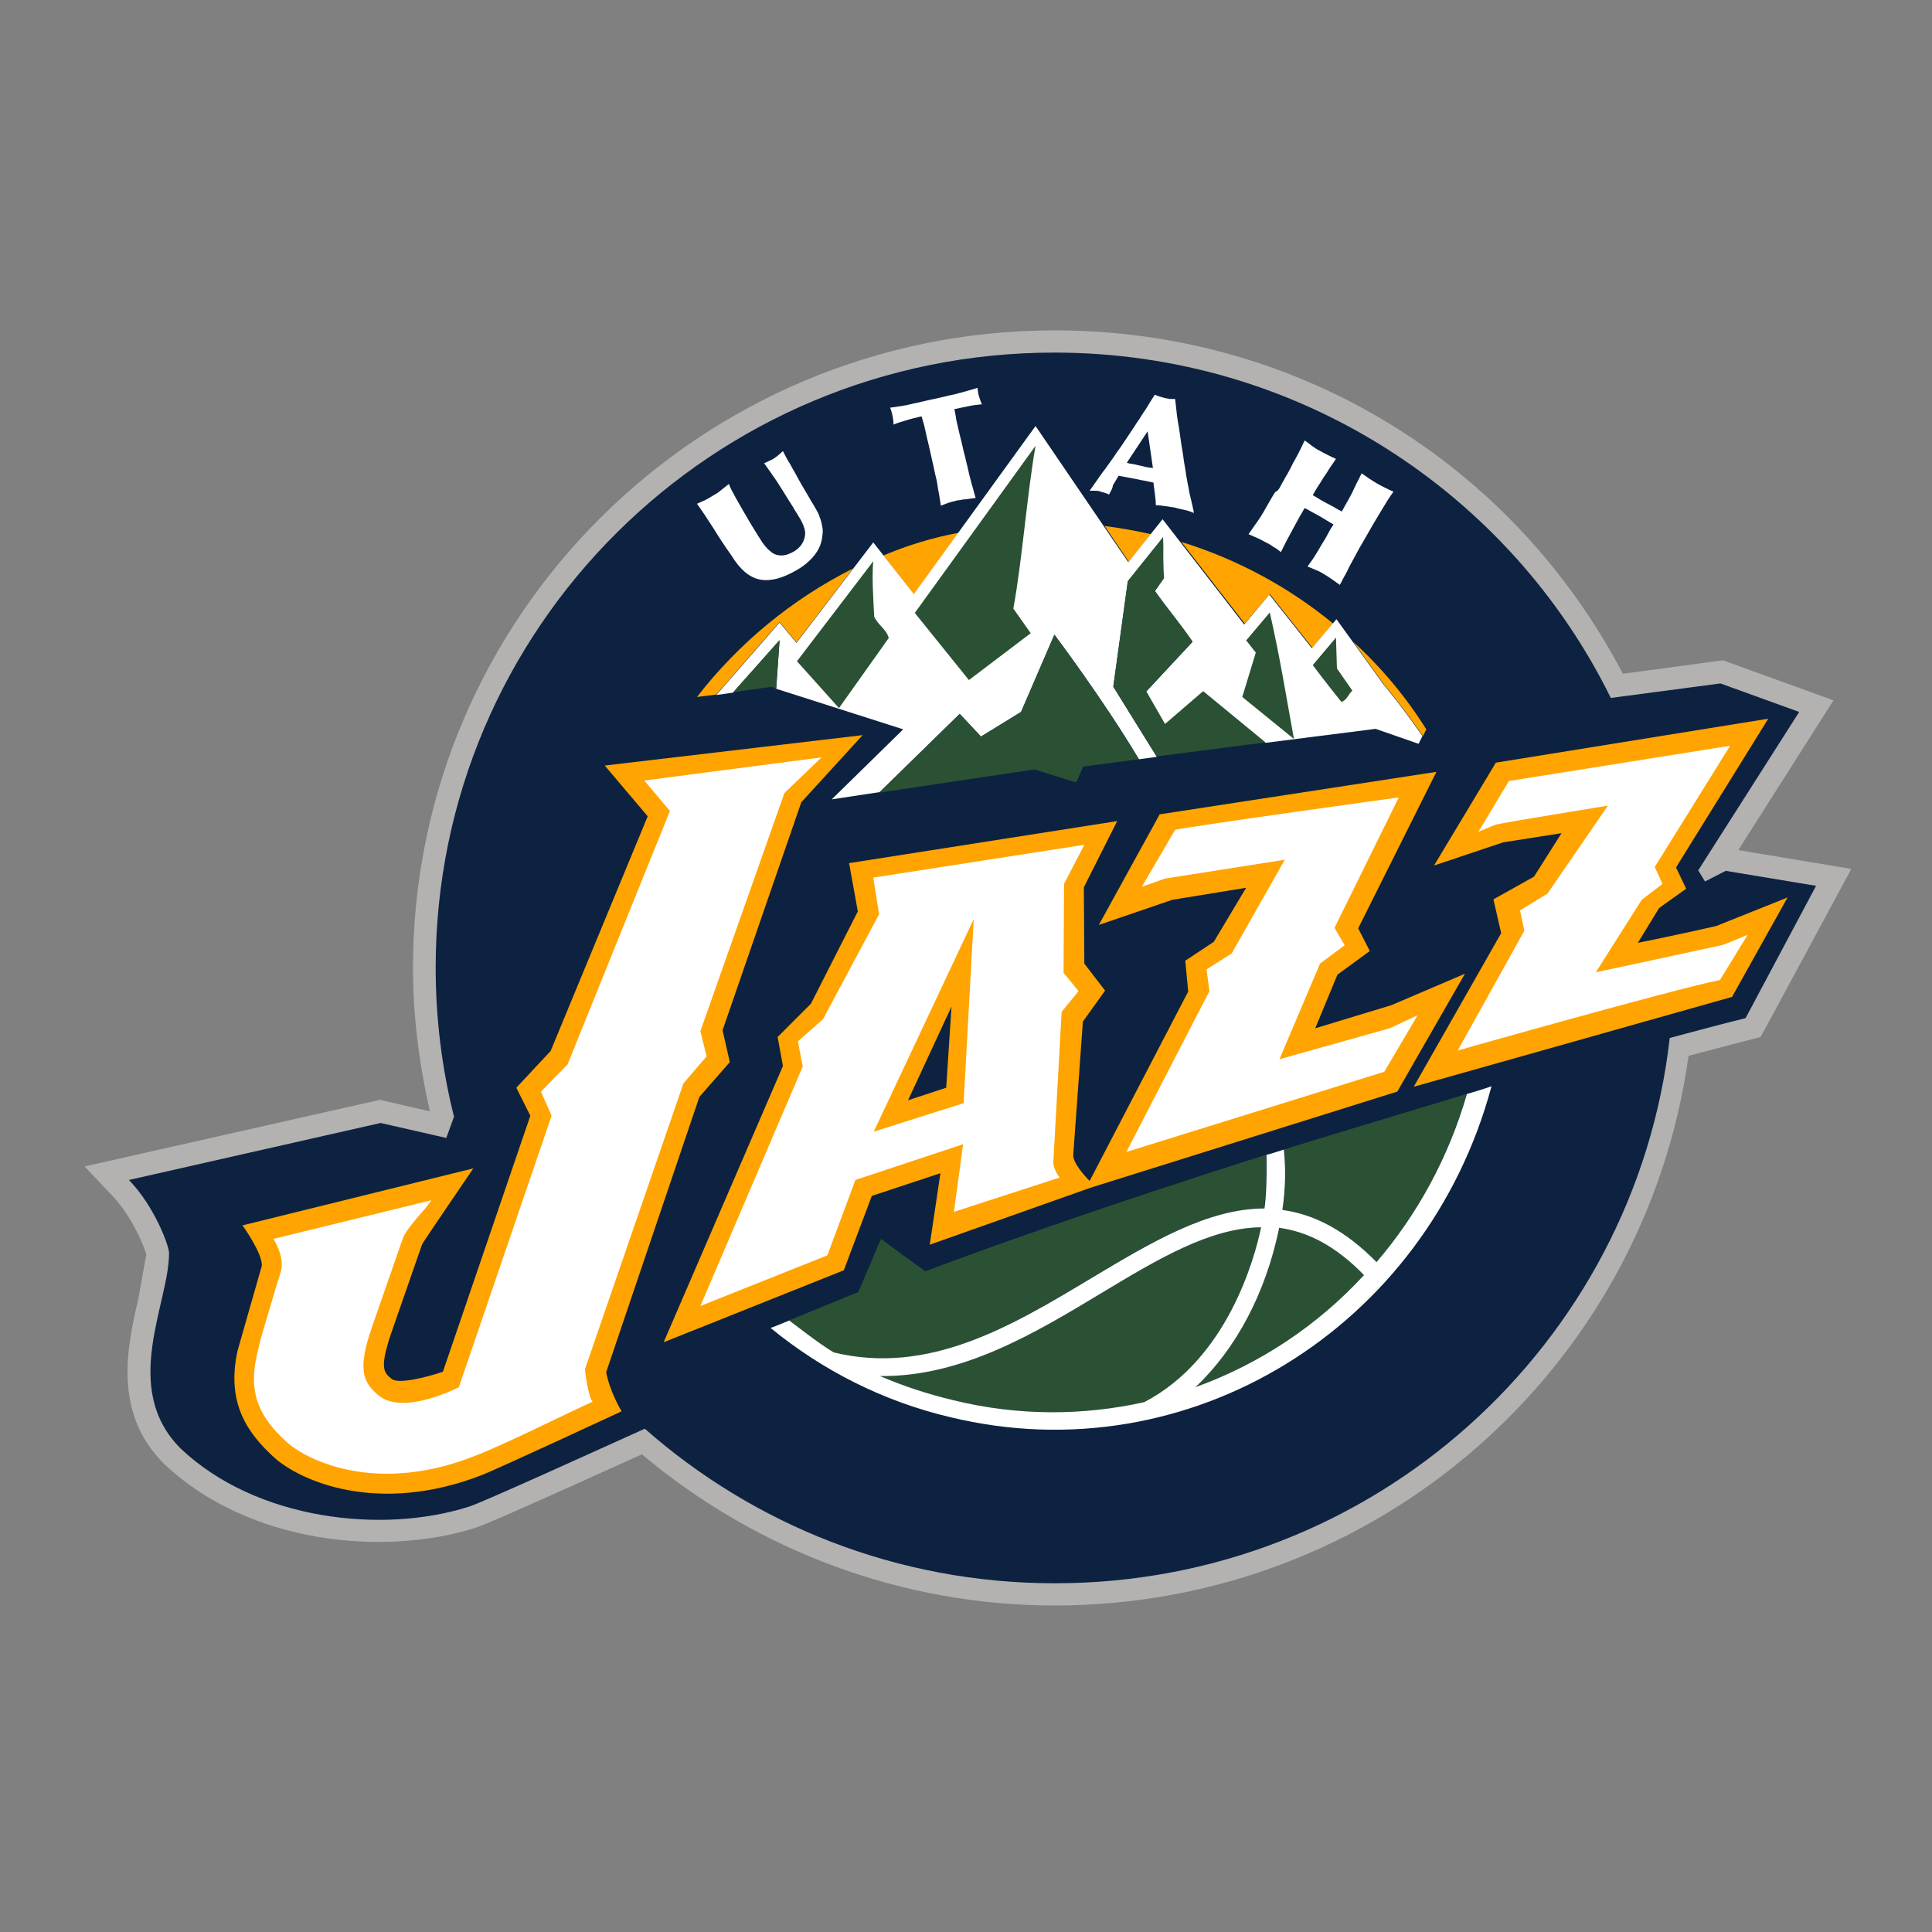 <?xml version="1.0" encoding="utf-8"?>
<!-- Generator: Adobe Illustrator 16.0.0, SVG Export Plug-In . SVG Version: 6.00 Build 0)  -->
<!DOCTYPE svg PUBLIC "-//W3C//DTD SVG 1.1//EN" "http://www.w3.org/Graphics/SVG/1.1/DTD/svg11.dtd">
<svg version="1.1" id="Layer_1" xmlns="http://www.w3.org/2000/svg" xmlns:xlink="http://www.w3.org/1999/xlink" x="0px" y="0px"
	 width="400px" height="400px" viewBox="0 0 400 400" enable-background="new 0 0 400 400" xml:space="preserve">
<rect x="0" y="0" width="400" height="400" fill="#808080" stroke="none"/>
<g>
	<path fill="#B3B2B1" d="M85.5,200.4c0,10,1.3,20,3.5,29.7c-4-0.9-10.3-2.4-10.3-2.4l-61.2,13.8l5.7,6c4.2,4.4,6.8,10.9,7.1,12.3
		c0-0.3-1.6,8.8-1.6,8.8c-2.3,10-5.5,23.8,5.3,34.5c17.5,16.6,45.6,19.2,64.5,13.2c2.4-0.8,14.1-6,34.4-15.2
		c23.9,20.1,54.1,31.3,85.4,31.3c66.5,0,122.2-48.7,131.3-113.8c3.7-1,14.9-3.9,14.9-3.9l1-1.8l17.8-33c0,0-20.5-3.4-23.4-3.9
		c5.4-8.5,19.7-31,19.7-31l-22.9-8.3c0,0-16.1,2.2-20.7,2.8c-23-43.9-67.7-71.1-117.6-71.1C145,68.4,85.5,127.6,85.5,200.4"/>
	<path fill="#0D2240" d="M376,183.4l-18.7-3.1l-4.3,2.2l-1.4-2.3l20.9-32.8l-16.3-5.9l-22.7,3c-20.8-42.3-64.6-71.5-115.2-71.5
		c-70.8,0-128.1,57-128.1,127.3c0,10.6,1.3,21,3.8,30.9l-1.6,4.4l-13.6-3.1l-52.1,11.8c5.4,5.6,8.4,13.9,8.3,15.2
		c0,10.3-10.1,27.9,2.4,40.4c15.6,14.8,41.8,17.8,59.8,12c3.3-1.1,27.4-12.1,36.3-16.1c22.6,19.9,52.3,32,84.9,32
		c65.9,0,120.1-49.4,127.3-112.9c5.6-1.5,10.8-2.9,15.7-4.1L376,183.4z"/>
	<path fill="#FFA400" d="M144.3,144.3l4-0.5l13.1-15l3.5,4.2l11.7-15.3C163.9,124.1,152.9,133.2,144.3,144.3 M182.9,115l6.3,8.1
		l9.3-12.8C193.1,111.3,187.9,112.9,182.9,115 M294.6,152.4l0.7-1.4c-4.2-6.7-9.3-12.8-15.1-18.1l6.4,8.9
		C286.6,141.8,290.1,145.9,294.6,152.4 M262.9,123l8.8,11.1l4.3-5c-9.1-7.5-19.8-13.3-31.4-16.9l13.1,16.9L262.9,123z M238.3,110.6
		c-3.1-0.7-6.4-1.3-9.6-1.7l5,7.4L238.3,110.6z"/>
	<path fill="#FFA400" d="M355.4,191.7c-2.9,0.7-12.7,2.8-16.3,3.5l4.4-7.2l5.6-4l-2.1-4.4l19.1-30.8l-56.4,9.1l-12.8,21.3l14.3-4.8
		l12.1-1.9l-5.7,9l-8.4,4.7l1.6,7L292.7,225l65.9-18.6l11.5-20.6C370.2,185.8,355.8,191.5,355.4,191.7 M144.8,227.1l6.3-7.2
		l-1.5-6.6l16.3-47.2l12.7-13.9l-53.4,6.3l8.9,10.5l-20.1,48.6l-7.1,7.6l2.9,5.8l-18.1,53c-3.5,1.2-9.2,2.6-10.6,1.5
		c-1.6-1.3-2.6-2.1-0.1-9.5c0,0,6.4-18.4,6.4-18.4C87.7,257,98,241.9,98,241.9l-47.8,11.8c0,0,4.2,5.8,4,8.4l-5,17.5
		c-2.5,11.2,2.4,17.4,7.5,22.1c5.5,5,21.7,12.1,43.3,3.6c3.5-1.4,28.7-13.1,28.7-13.1s-2.4-3.9-3.2-8.1L144.8,227.1 M195.9,225.2
		l-7.9,2.6l9-19.4L195.9,225.2 M288.1,208.1l-15.8,4.8l4.6-11.1l6.7-4.9l-2.4-4.7l16.2-32.4l-57.3,8.8l-12.6,22.9l15.2-5.2l15.3-2.5
		l-6.7,11.2l-5.9,3.9l0.6,6.4l-20.4,39.2c-1.4-1.4-3.4-3.8-3.4-5.3l2-27.7l4.6-6.4l-4.3-5.6l-0.1-15.8l6.9-13.7l-55.5,8.7l1.8,10
		l-9.7,19.1l-6.9,6.9l1.1,6l-24.7,57.2l37.3-14.9l5.8-15.4l14.2-4.7l-2.2,14.8l33.3-11.8l63.5-19.9l14-24.4L288.1,208.1"/>
	<path fill="#FFFFFF" d="M133.4,161.6l36.7-4.8l-7.7,7.4l-17.4,49.3l1.3,5.2l-4.8,5.6l-20.4,59.2c0,0,0.6,5.6,1.6,6.7
		c-5.3,2.4-18.3,8.9-24.3,11.2c-20.1,8-34.5,1.2-39-2.8c-5.5-5-8.1-9.9-6.2-18.1c0.8-3.7,1.1-4.3,2.1-7.8c1-3.3,1.9-6.5,2.8-9.3
		c0.8-2.5-0.6-5.5-1.5-6.9l32.7-8c-0.9,1.6-5,5.5-5.9,7.9l-6.4,18.4c-2.9,8.4-2.1,11.3,1.5,14.2c5.2,4.1,16.5-1.8,16.5-1.8
		l19.2-56.2l-2.2-5l5.5-5.6l21.2-52.5L133.4,161.6z"/>
	<path fill="#FFFFFF" d="M241.2,181.9l24.8-3.9l-11,19.4l-5.2,3.3l0.6,4.5l-17.2,33.3l53.4-16.6l6.9-11.7l-5.8,2.7l-22.8,6.4
		l8.4-19.8l5.1-3.8l-2.1-3.6l13.3-27c0,0-40.7,5.6-46.3,6.7l-6.9,11.8L241.2,181.9z"/>
	<path fill="#FFFFFF" d="M199.5,228.4l-18.6,5.9l20.7-44L199.5,228.4z M220.3,183l4.2-8.1l-43.7,6.8l1.2,7.6L170.4,211l-5.2,4.6
		l1,5.2L145,270.4l26.3-10.5l5.8-15.6l22.3-7.4l-1.9,14l21.9-7.1c0,0-1.5-1.8-1.3-3.5l1.7-30.8l3.5-4.3l-3.1-3.8L220.3,183"/>
	<path fill="#FFFFFF" d="M356.4,195.7c-6.8,1.5-26,5.6-26,5.6l9.5-15l4.3-3.3l-1.6-3.5l15.6-25.1l-45.8,7.3l-6.3,10.5
		c0.3-0.1,3.3-1.4,3.7-1.5c2.7-0.6,23.1-3.9,23.1-3.9l-12.5,18.2l-5.7,3.5l0.9,4.2l-13.8,24.8c0,0,44-12.5,54.3-14.6l5.7-9.3
		C361.7,193.5,357.6,195.4,356.4,195.7"/>
	<path fill="#FFFFFF" d="M160.7,142.6l26.3,8.4l-14.8,14.5l9.9-1.5c8-7.8,16.6-16.2,16.6-16.2l4.4,4.7l8.3-5.1l6.9-16
		c0,0,10.1,13.4,17.5,25.8l3.7-0.5l-9-14.5l3-21.8l7.3-9.1c0.1,2.4-0.1,6.4,0.2,8.4l-1.9,2.7c2.6,3.7,5.2,6.7,7.8,10.5l-9.6,10.3
		l3.9,6.8l7.9-6.8l12.9,10.6l22.8-2.9l8.9,3.1l0.8-1.6c-4.5-6.5-8-10.6-8-10.6l-9.8-13.6l-5.1,6l-8.8-11.1l-5.2,6.2l-16.9-21.8
		l-7.1,8.9l-19.2-28.2L189.2,123l-8.4-10.7l-15.9,20.8l-3.5-4.2l-13.1,15l3.5-0.5l9.6-10.8L160.7,142.6z"/>
	<path fill="#2B5134" d="M276.6,132l0.2,6.4l3.2,4.6c-0.7,0.5-1.2,2.1-2.3,2.3c-3.2-4-4.8-6.1-5.9-7.6L276.6,132z"/>
	<path fill="#2B5134" d="M260,135.1c-0.7-0.8-1.3-1.7-2-2.5l4.9-5.8c2.3,10.3,3.1,15.8,5,26.2l-10.7-8.7L260,135.1z"/>
	<path fill="#2B5134" d="M233.5,120.3l7.3-9.1c0.1,2.4-0.1,6.4,0.2,8.4l-1.9,2.7c2.6,3.7,5.2,6.7,7.8,10.5l-9.6,10.3l3.9,6.8
		l7.9-6.8l12.9,10.6l-22.5,2.9l-9-14.5L233.5,120.3z"/>
	<path fill="#2B5134" d="M214.4,92.3c-1.8,10.3-2.8,24-4.6,33.7l3.6,5.1l-12.8,9.7l-11.2-13.9L214.4,92.3z"/>
	<path fill="#2B5134" d="M198.7,147.8l4.4,4.7l8.3-5.1l6.9-16c0,0,10.1,13.4,17.5,25.8l-11.5,1.5l-1.5,3.3l-8.6-2.7l-32.1,4.8
		C190.1,156.2,198.7,147.8,198.7,147.8"/>
	<path fill="#2B5134" d="M180.8,116.2c-0.3,3.1,0,7.8,0.2,11.5c0.8,1.7,2.6,2.7,3,4.4l-10.3,14.5l-8.7-9.7L180.8,116.2z"/>
	<polygon fill="#2B5134" points="161.4,132.5 160.7,142.6 159.7,142.2 151.8,143.3 	"/>
	<path fill="#2B5134" d="M163.3,273.4l14.4-5.9l4.7-11c0,0,9.2,6.8,9.2,6.7c32.1-12.1,70.5-24.1,70.5-24.1s0.2,6.8-0.4,11.1
		c-11.8,0-23.6,7.1-35.8,14.4c-16.5,9.9-33.6,20.2-53.4,15.4C169.3,278,163.3,273.4,163.3,273.4"/>
	<path fill="#2B5134" d="M236.9,290.3c-12.6,2.8-26.1,2.9-39.5-0.4c-5.5-1.3-10.5-3-15.2-5c17,0.2,32.1-8.9,45.7-17.1
		c11.8-7.1,22.6-13.6,33.2-13.7C259.7,260.8,254,281.4,236.9,290.3"/>
	<path fill="#2B5134" d="M247.5,287.2c8.3-7.8,14.5-19.3,17.3-32.8c0-0.1,0-0.1,0-0.2c5.9,0.8,11.7,3.7,17.6,9.8
		C272.7,274.5,260.8,282.4,247.5,287.2"/>
	<path fill="#2B5134" d="M285,261.3c-6.5-6.7-13-9.9-19.5-10.8c0.7-4.6,0.8-8.9,0.3-12.5c6.6-2.1,35-10.6,37.8-11.5c0,0,0,0,0,0
		C299.9,239.7,293.4,251.5,285,261.3"/>
	<path fill="#FFFFFF" d="M303.7,226.5c-3.8,13.2-10.3,25-18.7,34.8c-6.6-6.7-13-9.9-19.5-10.8c0.7-4.6,0.7-8.9,0.3-12.5
		c-1.2,0.4-2.4,0.8-3.6,1.1c0,0,0.2,6.8-0.4,11.1c-11.8,0-23.6,7.1-35.8,14.4c-16.5,9.9-33.6,20.2-53.4,15.4c-3.2-1.9-9-6.5-9.2-6.6
		c-2.2,0.9-3.8,1.6-3.9,1.5c10.6,8.7,23.2,15.2,37.2,18.5c49.4,12,98.7-18.5,112.1-68.5C307.1,225.5,305.4,226,303.7,226.5
		 M236.9,290.3c-12.6,2.8-26.1,2.9-39.5-0.4c-5.5-1.3-10.5-3-15.2-5c17,0.2,32.1-8.9,45.7-17.1c11.8-7.1,22.6-13.6,33.2-13.7
		C259.7,260.8,254,281.4,236.9,290.3 M247.5,287.2c8.3-7.8,14.5-19.3,17.3-32.8c0-0.1,0-0.1,0-0.2c5.9,0.8,11.7,3.7,17.6,9.8
		C272.7,274.5,260.8,282.4,247.5,287.2"/>
	<path fill="#FFFFFF" d="M147.6,109.2c-1.1-1.7-2.2-3.4-3.3-4.9c0.6-0.3,1.2-0.5,1.8-0.8c0.5-0.3,1.1-0.6,1.7-1
		c0.6-0.3,1.1-0.7,1.6-1.1c0.5-0.4,1-0.8,1.5-1.2c0.2,0.5,0.4,1,0.8,1.7c0.3,0.6,0.7,1.3,1.1,2c0.4,0.7,0.8,1.4,1.2,2.1
		c0.4,0.7,0.8,1.3,1.1,1.9l1.1,1.8c0.6,1,1.2,1.9,1.7,2.7c0.6,0.8,1.1,1.4,1.8,1.9c0.6,0.5,1.3,0.7,2.1,0.7c0.8,0,1.7-0.3,2.7-0.9
		c0.6-0.4,1.2-0.9,1.6-1.6c0.4-0.7,0.6-1.4,0.6-2.1c0-0.6-0.2-1.2-0.4-1.7c-0.2-0.5-0.5-1.1-0.9-1.7c-0.2-0.3-0.4-0.7-0.6-1
		c-0.2-0.3-0.4-0.6-0.6-1l-1.2-1.9c-0.7-1.1-1.4-2.3-2.2-3.5c-0.8-1.2-1.7-2.4-2.6-3.7c0.4-0.2,0.8-0.3,1.1-0.5
		c0.4-0.2,0.7-0.3,1.1-0.6c0.3-0.2,0.6-0.4,0.9-0.7c0.3-0.2,0.5-0.5,0.8-0.7c0.4,0.8,0.9,1.8,1.5,2.7c0.5,1,1.1,1.9,1.6,2.9
		c0.5,0.9,1,1.8,1.5,2.6c0.5,0.8,0.8,1.4,1.1,1.9c0.5,0.8,0.9,1.5,1.3,2.2c0.4,0.7,0.6,1.3,0.8,1.9c0.2,0.6,0.3,1.2,0.4,1.8
		c0.1,0.6,0,1.3-0.1,2c-0.2,1.4-0.8,2.6-1.7,3.7c-0.9,1.1-2.1,2.1-3.5,2.9c-2.9,1.7-5.4,2.4-7.6,2c-2.2-0.4-4.2-2.1-5.9-4.9
		C150,113,148.7,111,147.6,109.2"/>
	<path fill="#FFFFFF" d="M187.7,87c-0.9,0.3-1.8,0.5-2.7,0.9c0-0.6-0.1-1.2-0.2-1.8c-0.1-0.3-0.1-0.5-0.2-0.8
		c-0.1-0.3-0.2-0.6-0.3-0.9c1.5-0.2,3.1-0.4,4.6-0.8c1.5-0.3,3-0.7,4.5-1c1.5-0.3,2.9-0.7,4.4-1c1.5-0.4,3-0.8,4.6-1.3
		c0,0.2,0,0.5,0.1,0.8c0,0.3,0.1,0.7,0.2,1c0.1,0.3,0.2,0.6,0.3,0.9c0.1,0.3,0.2,0.5,0.3,0.7c-1,0.1-1.9,0.2-2.8,0.4
		c-0.9,0.2-1.9,0.4-2.9,0.6c0.1,0.7,0.3,1.4,0.4,2.3c0.2,0.9,0.4,1.7,0.6,2.6l0.4,1.6c0.3,1.2,0.5,2.3,0.8,3.3c0.2,1,0.5,2,0.7,3
		c0.2,1,0.5,1.9,0.7,2.8c0.3,0.9,0.5,1.9,0.8,2.8c-1.1,0.1-1.9,0.3-2.5,0.3c-0.6,0.1-1,0.2-1.3,0.2c-0.8,0.2-1.6,0.4-2.1,0.6
		c-0.6,0.2-1,0.4-1.3,0.5c-0.1-0.6-0.2-1.2-0.3-1.9c-0.1-0.7-0.3-1.5-0.4-2.3c-0.1-0.8-0.3-1.6-0.5-2.4c-0.2-0.8-0.3-1.6-0.5-2.3
		l-0.6-2.7l-0.3-1.3c-0.2-0.8-0.4-1.6-0.6-2.6c-0.2-1-0.5-2-0.8-3C189.6,86.5,188.6,86.7,187.7,87"/>
	<path fill="#FFFFFF" d="M229.6,102.4c-0.3-0.2-0.7-0.3-1-0.4c-0.3-0.1-0.7-0.2-1-0.3c-0.3-0.1-0.7-0.1-1-0.1c-0.3,0-0.7,0-1,0
		l2.6-3.7c0.4-0.5,0.9-1.2,1.4-1.9c0.5-0.7,1.1-1.5,1.6-2.3c0.6-0.8,1.2-1.7,1.8-2.6c0.6-0.9,1.2-1.8,1.8-2.7
		c0.3-0.5,0.7-1.1,1.2-1.8c0.4-0.7,0.9-1.4,1.3-2c0.4-0.7,0.8-1.3,1.1-1.8c0.3-0.5,0.6-0.9,0.7-1.1c0.3,0.2,0.7,0.3,1,0.4
		c0.4,0.1,0.7,0.2,1,0.3c0.4,0.1,0.7,0.1,1.1,0.2c0.4,0,0.7,0,1.1,0c0.1,0.8,0.2,1.7,0.3,2.7c0.1,1.1,0.3,2.2,0.5,3.3
		c0.2,1.2,0.3,2.3,0.5,3.5c0.2,1.2,0.4,2.3,0.5,3.3c0.2,1.2,0.4,2.2,0.5,3.1c0.2,0.9,0.3,1.8,0.5,2.6c0.1,0.8,0.3,1.6,0.5,2.4
		c0.2,0.8,0.4,1.7,0.6,2.7c-0.6-0.2-1.2-0.5-1.9-0.6c-0.7-0.2-1.4-0.3-2-0.5c-0.7-0.1-1.3-0.2-2-0.3c-0.7-0.1-1.3-0.2-2-0.2
		c0-0.8-0.1-1.6-0.2-2.4c-0.1-0.8-0.2-1.5-0.3-2.3c-0.7-0.1-1.3-0.3-2-0.4c-0.7-0.1-1.3-0.3-2-0.4c-0.5-0.1-1.1-0.2-1.6-0.3
		c-0.5-0.1-1.1-0.2-1.6-0.3c-0.4,0.7-0.8,1.3-1.2,2C230.4,101,230,101.7,229.6,102.4 M233.3,95.8c0.2,0.1,0.4,0.1,0.7,0.2l0.7,0.1
		l1.3,0.3l1.3,0.3c0.2,0,0.4,0.1,0.7,0.1c0.2,0,0.5,0.1,0.7,0.1l-1.1-7.6L233.3,95.8z"/>
	<path fill="#FFFFFF" d="M265.2,100.5c0.3-0.6,0.7-1.2,1-1.8c0.4-0.6,0.7-1.3,1-1.8c0.3-0.6,0.5-1,0.6-1.2c0.4-0.6,0.7-1.3,1.1-2
		c0.4-0.8,0.8-1.6,1.2-2.5c0.5,0.3,1,0.7,1.5,1.1c0.6,0.4,1.1,0.8,1.6,1c0.5,0.3,1.1,0.6,1.7,0.9c0.6,0.3,1.2,0.6,1.7,0.8
		c-0.4,0.6-0.8,1.2-1.3,1.9c-0.4,0.7-0.8,1.3-1.3,2c-0.4,0.7-0.8,1.3-1.2,1.9c-0.4,0.6-0.7,1.2-1,1.7c0.4,0.3,0.9,0.5,1.3,0.8
		c0.5,0.3,1,0.6,1.6,0.9c0.5,0.3,1,0.5,1.5,0.8c0.5,0.3,1,0.6,1.6,0.9c0.3-0.5,0.6-1.1,1-1.8c0.4-0.6,0.7-1.3,1.1-2
		c0.3-0.7,0.7-1.4,1-2.1c0.4-0.7,0.7-1.4,1-2c0.5,0.3,1,0.7,1.6,1.1c0.6,0.4,1.1,0.7,1.6,1c0.5,0.3,1.1,0.6,1.7,0.9
		c0.6,0.3,1.2,0.6,1.7,0.8c-0.8,1.1-1.5,2.2-2.2,3.4c-0.7,1.2-1.6,2.6-2.5,4.2c-0.7,1.2-1.3,2.3-1.9,3.3c-0.6,1-1.1,2-1.6,2.9
		c-0.5,0.9-1,1.8-1.4,2.7c-0.5,0.9-1,1.8-1.5,2.8c-1.1-0.8-2.2-1.6-3.4-2.3c-0.5-0.3-1-0.6-1.6-0.8c-0.5-0.2-1.1-0.5-1.7-0.7
		c0.4-0.6,0.9-1.2,1.4-2c0.5-0.8,1-1.6,1.5-2.5c0.5-0.8,1-1.6,1.4-2.4c0.4-0.8,0.8-1.4,1.1-1.8c-0.5-0.3-1-0.6-1.5-0.9
		c-0.5-0.3-1-0.6-1.5-0.9c-0.5-0.3-1-0.5-1.5-0.8c-0.5-0.3-1-0.6-1.5-0.8c-0.3,0.5-0.6,1.1-1.1,1.9c-0.4,0.8-0.9,1.6-1.3,2.4
		c-0.5,0.9-0.9,1.7-1.4,2.6c-0.4,0.8-0.8,1.6-1.1,2.2c-0.5-0.4-1-0.8-1.6-1.1c-0.5-0.4-1.1-0.7-1.7-1c-0.7-0.4-1.3-0.7-1.8-0.9
		c-0.5-0.2-1.1-0.5-1.6-0.7l0.9-1.3c0.3-0.4,0.6-0.9,1-1.4c0.4-0.6,0.8-1.2,1.2-1.9c0.4-0.7,0.8-1.4,1.2-2.1c0.4-0.7,0.8-1.4,1.2-2
		C264.7,101.5,264.9,101.1,265.2,100.5"/>
</g>
</svg>

